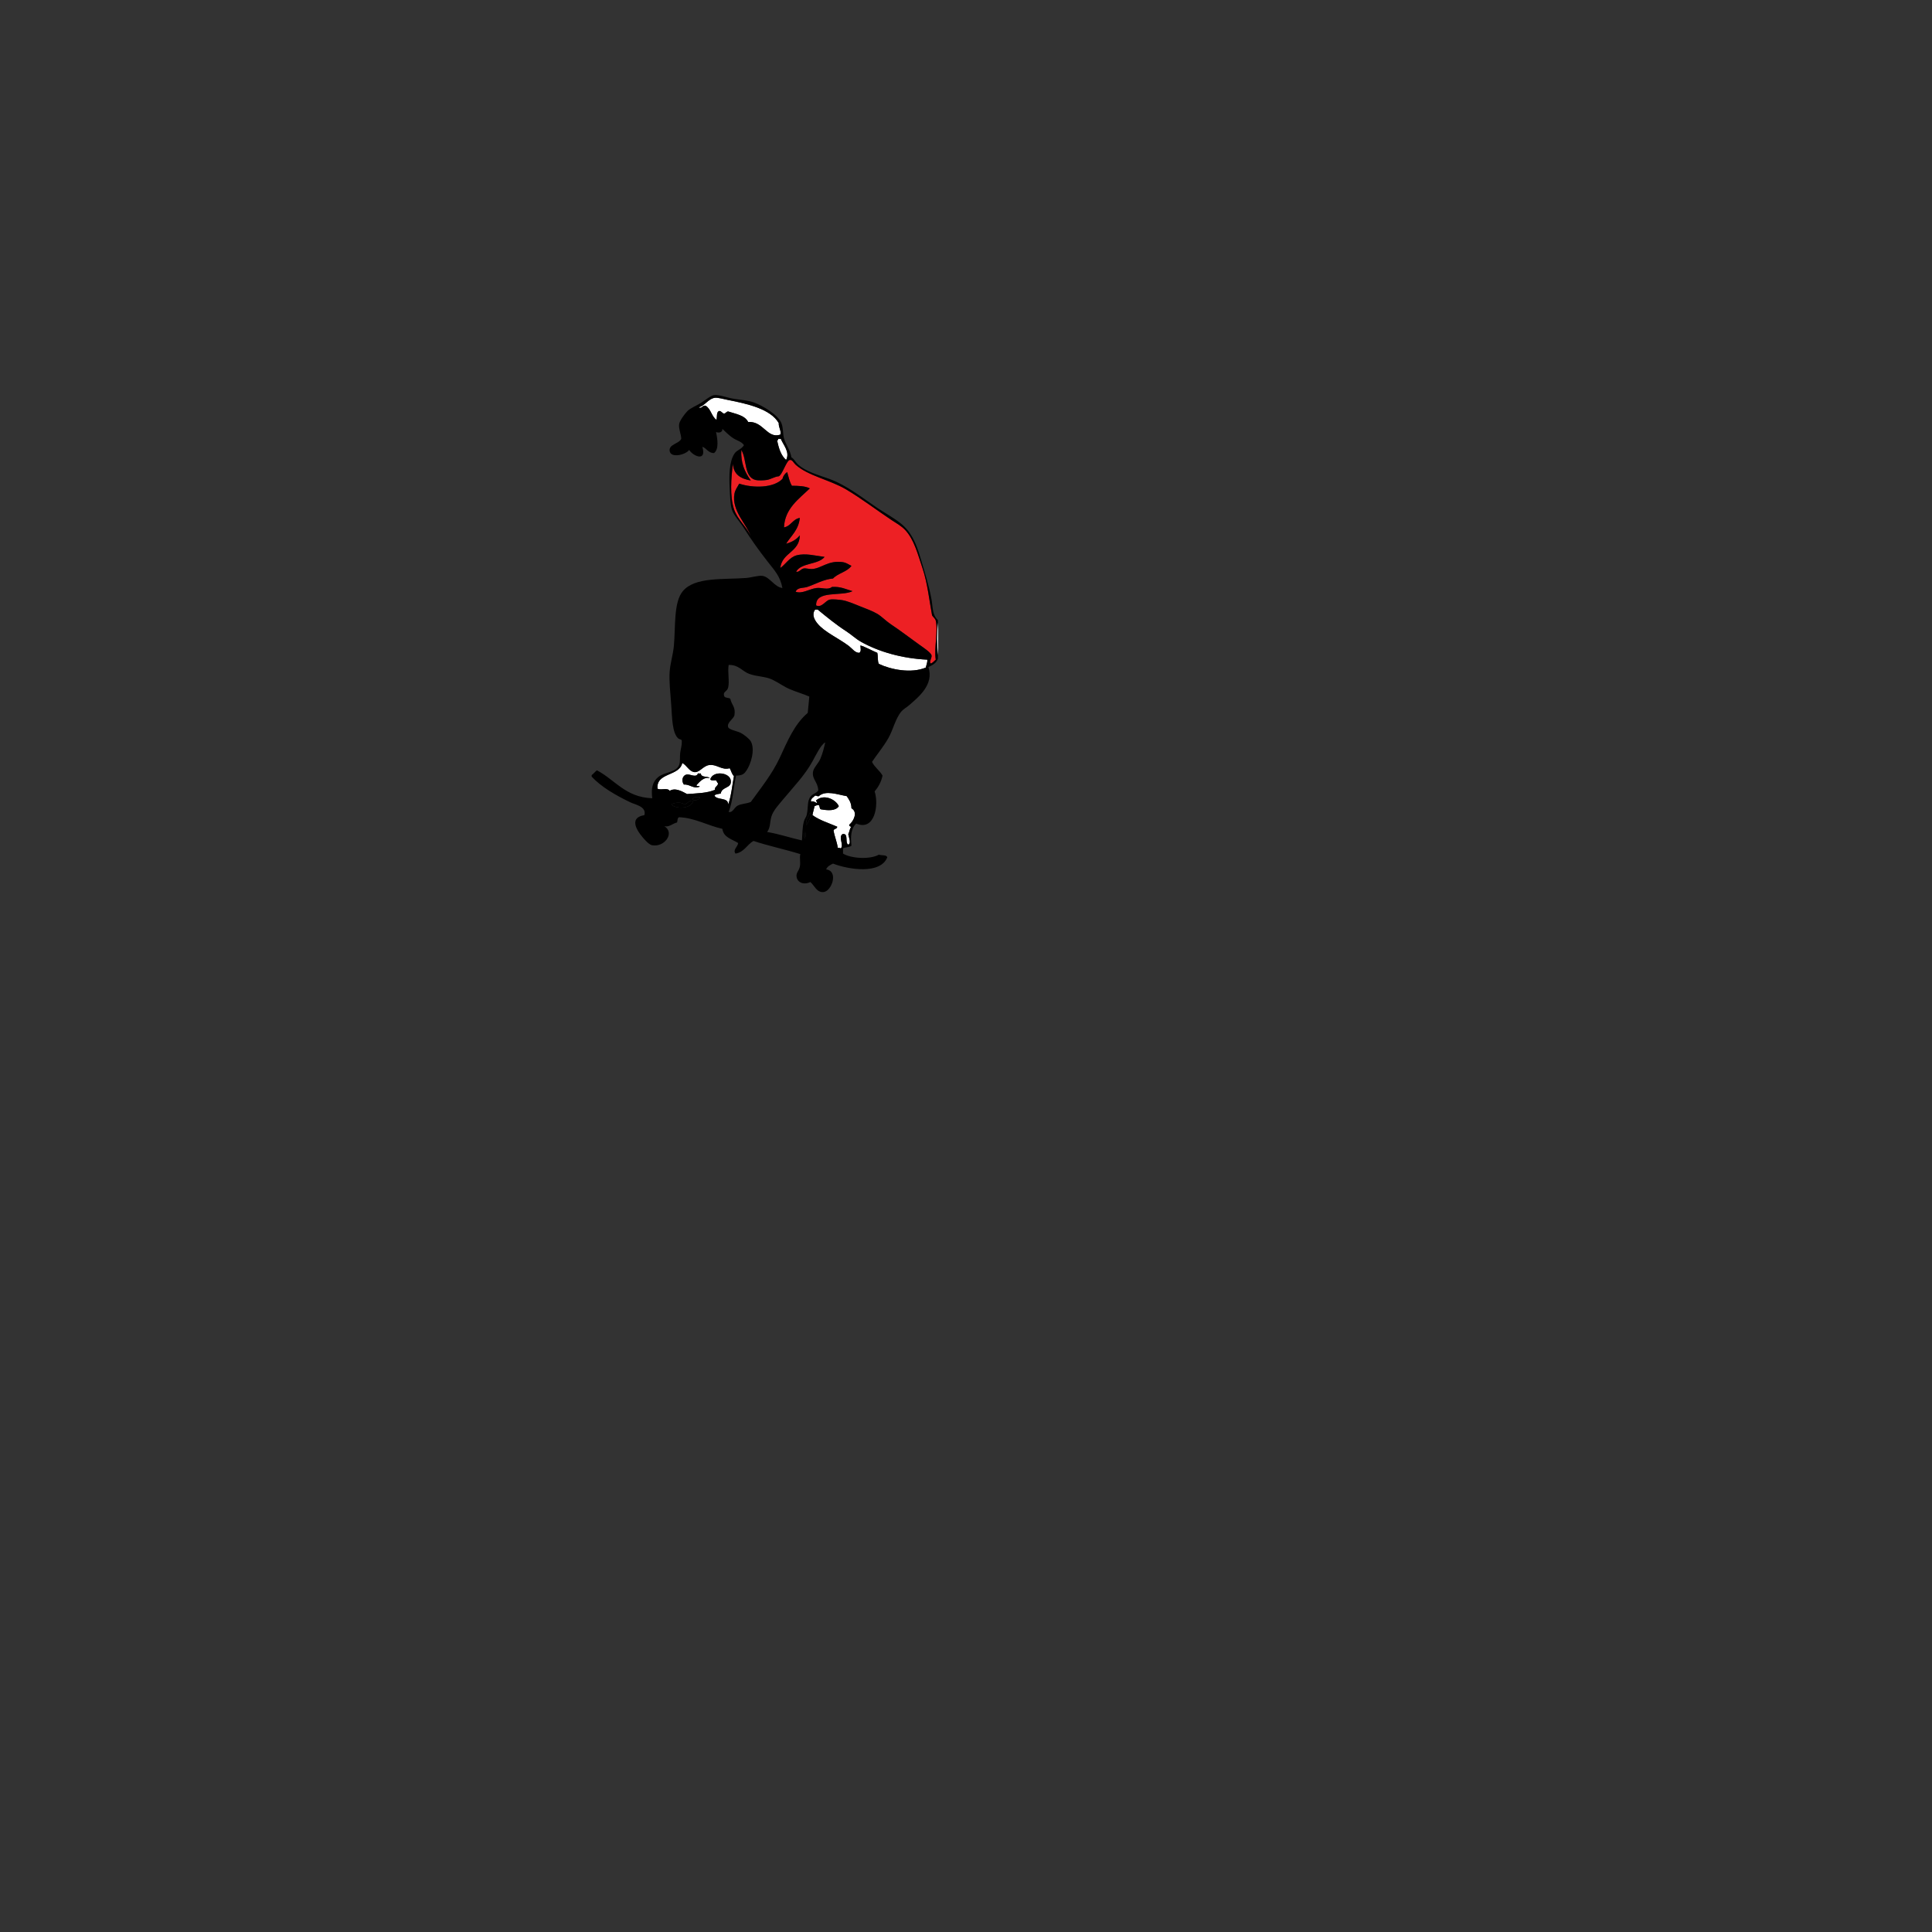<svg xmlns="http://www.w3.org/2000/svg" xmlns:xlink="http://www.w3.org/1999/xlink" width="500" height="500"><rect width="100%" height="100%" fill="#333333" stroke="none"/><svg xmlns="http://www.w3.org/2000/svg" xmlns:xlink="http://www.w3.org/1999/xlink" height="290" width="210" x="148px" y="96px">
<svg y="0" x="0" xmlns="http://www.w3.org/2000/svg" xmlns:xlink="http://www.w3.org/1999/xlink" version="1.0" width="100px" height="140px" viewBox="0 0 360 504" enable-background="new 0 0 360 504" xml:space="preserve"><g>
<g id="Layer_3_x23_ED2024">
	<g>
		<g>
			<path fill="#ED2024" d="M150.017,86.359c-1.677,13.788-2.946,30.173,0.982,42.222c3.191,9.881,12.458,17.307,15.711,25.53     c-3.375-10.76-18.207-23.935-15.22-39.768c0.695-3.703,2.598-5.871,4.418-9.328c13.276,4.357,32.035,4.071,40.259-4.418     c0.736-2.844,2.291-4.889,4.419-6.383c1.309,4.419,2.209,9.247,4.418,12.765c5.688,0.041,12.11,0.123,16.692,2.455     c-10.085,9.737-23.402,18.82-24.057,36.331c6.587-1.248,8.02-7.671,14.729-8.837c-1.084,11.21-8.06,16.508-12.765,24.057     c5.4-1.473,9.758-3.989,12.765-7.855c-0.245,15.956-16.569,15.854-18.165,30.439c4.459-2.966,8.653-10.065,15.22-11.783     c8.489-2.209,17.49,0.45,26.021,1.473c-5.973,7.446-21.643,5.196-26.512,13.747c2.476,0.9,4.337-2.373,6.874-2.946     c2.25-0.491,5.113,0.655,7.854,0.491c8.899-0.471,15.2-8.449,28.967-6.383c2.721,0.409,4.746,1.862,7.855,3.437     c-4.03,5.646-12.561,6.771-17.184,11.783c-8.734,0.737-16.488,5.339-24.057,7.855c-3.724,1.248-8.858,0.123-10.802,4.419     c6.097,2.373,12.581-2.598,19.639-3.437c4.89-0.573,10.372,2.209,14.238-0.982c8.224-0.532,13.153,2.23,19.147,3.928     c-10.29,5.135-34.552-1.187-33.877,13.256c5.135,2.68,8.653-4.582,12.766-5.4c2.803-0.552,8.571,0.102,11.292,0.491     c4.971,0.737,11.537,3.642,17.184,5.892c5.482,2.189,11.169,4.194,15.711,6.874c4.152,2.455,7.937,6.607,12.765,9.819     c9.635,6.423,15.854,11.415,26.021,18.656c4.275,3.068,11.292,7.65,11.783,10.311c0.389,2.25-2.373,5.871-0.981,7.364     c1.411,0.409,3.396-2.332,4.909-3.437c-1.779-10.72,2.373-26.737,0-36.332c-0.553-2.189-2.577-3.334-3.437-4.91     c-2.618-13.91-4.214-29.846-8.838-43.695c-4.521-13.481-7.896-26.921-16.201-35.84c-3.764-4.01-8.285-6.342-12.765-9.329     c-12.908-8.571-28.087-20.088-42.223-28.476c-15.179-9.001-35.656-12.663-47.133-23.075c-1.902-1.719-3.068-4.808-5.4-4.419     c-3.15,0.532-7.159,14.217-10.31,15.22c-3.866,0.287-7.446,2.905-11.292,3.437c-2.762,0.389-7.896,0.634-10.311,0     c-10.965-2.864-7.896-19.209-13.256-27.985c-0.614,11.988,2.884,20.068,8.837,28.476     C157.483,100.494,150.569,96.607,150.017,86.359z"/>
			<path fill="#FFFFFF" d="M341,234.628c-0.818,8.837-0.818,21.112,0,29.949C341,254.594,341,244.611,341,234.628z"/>
		</g>
	</g>
</g>
<g id="Layer_2_x23_FFFFFF">
	<g>
		<g>
			<path fill="#FFFFFF" d="M222.679,401.063c2.577-0.307,2.945,0.205,5.4,1.474c1.187-1.146-0.736-0.9-0.491-2.455     c7.119-6.157,18.104-1.104,21.111,5.4c-2.904,4.685-10.433,4.051-16.692,2.946c-1.514-0.45-0.859-3.069-1.964-3.928     c-1.8-0.164-2.741,0.552-3.928,0.981c-0.593,2.844-1.473,5.421-1.964,8.347c6.506,4.786,15.22,7.385,23.075,10.801     c-0.103,2.188-2.864,1.739-3.437,3.437c0.9,5.81,3.15,10.27,3.928,16.202c1.493-0.348,1.779,0.511,2.945,0.49     c2.864-3.252-2.598-10.474,1.474-13.256c6.157-1.084,1.902,8.244,5.4,9.819c3.068-1.125,0.245-7.303,0-9.819     c1.022-1.923,1.228-4.664,2.454-6.382c-0.04-1.269-2.106-0.512-1.473-2.455c3.866-3.068,8.265-11.66,1.964-15.22     c-0.041-5.196-2.312-8.162-4.419-11.292c-8.673-1.473-19.536-5.81-26.021,0c-1.719,0.409-1.902-0.716-3.437-0.491     C225.093,397.279,222.74,398.016,222.679,401.063z"/>
			<path fill="#FFFFFF" d="M102.884,365.224c-2.721,12.684-24.67,8.694-23.075,24.058c3.887,1.595,9.226-1.289,11.292,1.964     c5.155-3.396,12.09,0.757,16.202,2.945c9.267-0.675,18.35-0.736,26.021-3.928c-0.409-3.048,2.25-2.905,2.945-5.892     c-0.9-0.736-1.166-2.106-1.963-2.945c-2.005-0.103-4.746,0.49-5.401-0.982c2.803-8.366,18.043-6.362,19.147,0.982     c1.166,7.896-8.408,5.523-9.328,12.273c-2.046,0.573-4.848,0.409-5.892,1.964c2.394,4.644,12.929,1.146,12.765,8.347     c2.864-7.753,3.723-17.531,5.4-26.512c-1.964-1.801-2.557-4.972-3.928-7.364c-7.61,2.147-11.619-3.867-19.147-2.946     c-6.014,0.757-9.206,7.896-14.729,6.383C109.042,372.445,107.017,367.535,102.884,365.224z M104.357,385.354     c-2.741-3.765-1.084-8.592,2.455-9.328c3.519-0.717,9.369,3.743,10.801-1.474c-0.082,1.064,1.739,0.226,2.455,0.491     c0.593,4.357,6.853,2.005,8.347,4.419c-4.971-1.678-9.308,3.109-12.274,6.382c-0.246,1.719,2.659,0.287,2.945,1.474     C113.051,389.69,110.085,384.903,104.357,385.354z"/>
			<path fill="#FFFFFF" d="M192.239,63.284c0.021,0.838-0.368,1.268-0.982,1.473c1.474,7.364,3.601,14.074,8.347,18.166     c3.846-7.303-2.639-13.911-4.909-19.638C193.876,63.284,193.058,63.284,192.239,63.284z"/>
			<path fill="#FFFFFF" d="M118.104,33.826c2.68,2.025,3.499-2.025,6.383-1.473c5.073,2.782,5.584,10.126,10.31,13.256     c0.573-3.007-0.246-7.426,2.455-8.346c2.168,0.123,2.578,2.005,4.419,2.455c1.841-0.102,2.066-1.841,3.928-1.964     c7.139,2.353,15.485,3.499,18.656,9.819c14.197-1.023,17.532,15.854,29.949,11.783c1.166-3.396-1.719-6.71-1.473-10.801     c-7.569-13.113-28.906-17.92-47.624-21.602c-3.334-0.655-9.165-2.291-11.783-1.964C127.003,25.807,123.443,32.987,118.104,33.826     z"/>
			<path fill="#FFFFFF" d="M226.606,222.354c-3.416,4.746-0.512,9.737,2.455,13.256c6.464,7.753,19.863,13.686,28.966,20.62     c3.273,2.517,5.831,6.526,9.819,6.383c2.005-1.616,1.085-3.784,0.982-6.873c4.357,1.206,10.597,4.786,15.711,6.873     c0.838,3.089,0.061,7.794,1.473,10.311c11.026,5.298,30.092,9.164,43.695,3.437c0.634-2.599,1.678-4.951,1.473-7.364     c-23.668-1.105-45.373-7.405-61.86-16.693c-4.604-2.578-8.94-6.689-13.747-9.819c-9.287-5.994-18.268-13.338-26.512-20.129     C228.243,222.354,227.425,222.354,226.606,222.354z"/>
			<path fill="#FFFFFF" d="M341,234.628c-0.818,8.837-0.818,21.112,0,29.949C341,254.594,341,244.611,341,234.628z"/>
		</g>
	</g>
</g>
<g id="Layer_1__x23_000000">
	<g>
		<g>
			<path d="M18.439,376.516c0,0.491,0,0.982,0,1.473c8.776,9.41,22.175,17.327,36.331,24.058     c4.459,2.127,14.974,3.784,12.765,11.783c-16.304,2.803-5.216,16.999,0.982,23.565c2.435,2.599,4.685,4.174,5.892,4.419     c11.763,2.455,21.868-11.292,11.783-17.675c4.603,1.146,7.63-2.577,11.783-3.437c0.634-1.637,0.123-4.439,1.964-4.909     c14.544,0.572,26.553,7.753,40.258,10.801c1.125,8.203,9.062,9.594,14.729,13.256c-0.327,3.498-5.278,6.301-2.455,9.819     c8.122-1.371,10.638-8.326,16.693-11.783c14.054,4.623,29.458,7.855,43.695,12.274c-0.961,3.723,0.409,7.486-0.491,11.782     c-0.899,4.215-3.805,5.605-2.945,9.819c0.961,4.787,6.505,7.405,12.765,4.419c3.989,3.334,5.871,9.922,12.274,9.328     c7.609-0.695,14.278-19.577,2.454-21.111c1.085-2.844,3.724-4.111,6.383-5.4c14.586,5.605,44.248,10.249,50.569-5.892     c-0.9-2.536-5.401-1.473-7.855-2.455c-8.183,4.746-25.96,3.621-33.386-0.981c0-1.637,0-3.273,0-4.91     c2.312-1.104,5.953-0.899,7.855-2.454c-0.88-8.061-0.695-15.67,4.419-20.62c17.266,7.405,21.315-17.204,17.184-29.949     c3.354-3.989,6.096-8.633,7.364-14.729c-2.721-4.808-7.364-7.691-9.819-12.765c4.808-7.242,10.352-13.624,15.22-22.094     c4.337-7.548,6.607-18.432,12.274-25.039c1.759-2.045,4.889-3.702,7.364-5.892c8.407-7.405,23.116-18.901,17.675-35.349     c3.784-1.779,7.527-3.58,8.837-7.855c0-1.146,0-2.291,0-3.437c-0.818-8.837-0.818-21.111,0-29.949c0-0.818,0-1.636,0-2.455     c-5.4-4.951-4.685-12.561-5.892-19.147c-2.557-13.747-6.566-26.021-10.311-38.786c-4.091-13.91-8.632-24.405-18.656-32.403     c-6.464-5.134-14.463-9.43-21.602-14.238c-13.727-9.226-28.271-21.029-44.678-27.002c-9.758-3.539-22.175-6.771-29.458-13.747     c-2.106-2.005-3.416-4.93-5.892-6.382c-1.043-6.771-5.093-11.374-6.873-17.675c-1.207-4.234-0.512-9.471-2.455-14.238     c-3.19-7.753-17.224-16.14-25.53-19.147c-5.584-2.005-11.865-2.394-18.656-3.437c-6.301-0.961-13.849-4.071-18.656-3.437     c-2.966,0.389-8.694,5.155-12.274,7.365c-3.784,2.353-9.574,4.725-12.274,7.364c-2.639,2.598-7.426,9.165-7.855,12.274     c-0.614,4.398,1.943,9.696,1.963,13.747c-2.107,4.582-11.783,5.032-10.801,11.292c1.084,7.119,15.179,3.457,18.166-0.982     c4.03,6.137,16.508,11.149,12.274-2.946c4.153,1.412,5.339,5.789,10.801,5.892c4.909-3.375,3.314-13.46,1.964-19.639     c2.577,1.125,6.28,0.409,5.891-2.946c2.844,2.476,6.096,6.158,10.311,8.837c3.334,2.127,7.773,3.069,9.819,6.383     c-2.557,4.152-6.464,4.275-8.837,7.855c-5.012,7.508-5.094,20.764-4.419,33.385c0.327,6.199,0.512,13.911,1.964,18.657     c1.616,5.319,7.221,11.067,10.801,16.692c7.323,11.558,14.258,21.254,22.584,31.913c6.219,7.978,11.64,13.419,13.747,24.548     c-7.201-0.655-11.783-10.372-18.657-11.292c-3.907-0.511-10.392,1.596-15.22,1.964c-20.968,1.637-47.685-1.207-58.915,12.274     c-8.714,10.453-6.689,33.181-8.346,51.06c-0.757,8.081-3.396,16.243-3.928,24.058c-0.593,8.571,0.634,19.74,1.473,30.93     c0.818,11.047,0.757,26.737,6.874,31.422c0.736,0.573,3.375,0.532,2.946,2.455c0.143,4.091-1.023,7.262-1.473,10.801     c-0.491,3.662,0.246,8.183-0.981,11.292c-2.782,7.058-13.993,6.465-19.639,11.292c-5.094,4.337-6.587,10.311-5.4,19.639     c-24.998-0.859-34.592-17.143-51.551-26.021C21.508,373.386,20.301,375.268,18.439,376.516z M79.81,389.281     c-1.596-15.363,20.354-11.374,23.075-24.058c4.132,2.312,6.158,7.222,10.311,8.347c5.523,1.514,8.714-5.626,14.729-6.383     c7.528-0.921,11.538,5.094,19.147,2.946c1.371,2.393,1.964,5.563,3.928,7.364c-1.677,8.98-2.537,18.759-5.4,26.512     c0.164-7.201-10.372-3.703-12.765-8.347c1.043-1.555,3.846-1.391,5.892-1.964c0.92-6.75,10.494-4.378,9.328-12.273     c-1.104-7.345-16.345-9.349-19.147-0.982c0.655,1.473,3.396,0.88,5.401,0.982c0.797,0.839,1.063,2.209,1.963,2.945     c-0.695,2.986-3.354,2.844-2.945,5.892c-7.671,3.191-16.754,3.253-26.021,3.928c-4.112-2.188-11.047-6.342-16.202-2.945     C89.035,387.992,83.696,390.876,79.81,389.281z M93.065,404.501c0-0.328,0-0.655,0-0.982c3.273-1.616,9.696-1.923,11.783,0.491     c3.109-0.859,4.644-4.623,8.347-3.437C111.231,407.364,99.243,408.633,93.065,404.501z M112.704,399.591     c-0.757-3.642,5.667-2.332,6.874-2.455C118.922,399.407,115.077,400.675,112.704,399.591z M124.487,32.353     c-2.884-0.552-3.703,3.498-6.383,1.473c5.339-0.839,8.899-8.019,15.22-8.837c2.618-0.327,8.448,1.309,11.783,1.964     c18.718,3.682,40.054,8.489,47.624,21.602c-0.246,4.091,2.639,7.405,1.473,10.801c-12.417,4.071-15.752-12.806-29.949-11.783     c-3.171-6.321-11.517-7.467-18.656-9.819c-1.862,0.123-2.087,1.862-3.928,1.964c-1.841-0.45-2.25-2.332-4.419-2.455     c-2.7,0.92-1.882,5.339-2.455,8.346C130.071,42.479,129.56,35.135,124.487,32.353z M141.67,301.89     c-0.716-2.986,3.068-3.375,3.928-6.873c1.432-5.933-0.655-14.381,0.491-21.111c9.185-0.307,12.745,5.974,19.147,8.347     c6.853,2.557,14.893,2.209,21.603,5.4c5.687,2.721,10.597,6.484,16.201,8.837c6.178,2.618,12.213,4.275,18.166,6.874     c-0.368,5.195-1.023,10.105-1.474,15.22c-12.56,10.739-18.86,26.348-26.021,41.731c-7.221,15.485-17.797,28.435-27.002,41.24     c-4.173,1.76-8.592,1.514-12.274,3.437c-3.211,1.678-4.5,6.792-8.346,5.892c3.805-9.758,4.48-22.666,6.874-33.876     c6.382-0.062,7.814-1.984,9.819-4.909c3.907-5.708,8.183-19.25,3.928-27.003c-1.31-2.332-6.239-6.26-9.329-7.855     c-3.559-1.821-10.985-2.905-11.783-5.4c-1.432-4.419,5.359-7.692,5.892-11.292c1.146-7.794-2.496-8.879-3.928-15.22     C145.598,304.181,141.67,304.999,141.67,301.89z M150.999,128.581c-3.928-12.049-2.659-28.435-0.982-42.222     c0.552,10.249,7.467,14.135,16.693,15.71c-5.953-8.408-9.451-16.488-8.837-28.476c5.359,8.776,2.291,25.121,13.256,27.985     c2.414,0.634,7.548,0.389,10.311,0c3.846-0.532,7.426-3.15,11.292-3.437c3.15-1.002,7.159-14.688,10.31-15.22     c2.332-0.389,3.498,2.7,5.4,4.419c11.477,10.412,31.954,14.074,47.133,23.075c14.136,8.387,29.314,19.904,42.223,28.476     c4.479,2.987,9.001,5.319,12.765,9.329c8.306,8.919,11.681,22.359,16.201,35.84c4.624,13.849,6.22,29.785,8.838,43.695     c0.859,1.575,2.884,2.721,3.437,4.91c2.373,9.594-1.779,25.612,0,36.332c-1.514,1.104-3.498,3.846-4.909,3.437     c-1.392-1.493,1.37-5.114,0.981-7.364c-0.491-2.66-7.508-7.242-11.783-10.311c-10.167-7.242-16.386-12.233-26.021-18.656     c-4.828-3.212-8.612-7.365-12.765-9.819c-4.542-2.68-10.229-4.685-15.711-6.874c-5.646-2.25-12.213-5.155-17.184-5.892     c-2.721-0.389-8.489-1.043-11.292-0.491c-4.112,0.818-7.631,8.08-12.766,5.4c-0.675-14.442,23.587-8.121,33.877-13.256     c-5.994-1.698-10.924-4.459-19.147-3.928c-3.866,3.191-9.349,0.409-14.238,0.982c-7.058,0.839-13.542,5.81-19.639,3.437     c1.943-4.296,7.078-3.171,10.802-4.419c7.568-2.516,15.322-7.119,24.057-7.855c4.623-5.012,13.153-6.137,17.184-11.783     c-3.109-1.575-5.135-3.028-7.855-3.437c-13.767-2.066-20.067,5.912-28.967,6.383c-2.741,0.164-5.604-0.982-7.854-0.491     c-2.537,0.573-4.398,3.846-6.874,2.946c4.869-8.551,20.539-6.301,26.512-13.747c-8.53-1.022-17.531-3.682-26.021-1.473     c-6.566,1.718-10.761,8.817-15.22,11.783c1.596-14.586,17.92-14.483,18.165-30.439c-3.007,3.866-7.364,6.382-12.765,7.855     c4.705-7.548,11.681-12.847,12.765-24.057c-6.709,1.166-8.142,7.589-14.729,8.837c0.654-17.511,13.972-26.594,24.057-36.331     c-4.582-2.332-11.005-2.414-16.692-2.455c-2.209-3.519-3.109-8.346-4.418-12.765c-2.128,1.494-3.683,3.539-4.419,6.383     c-8.224,8.489-26.982,8.776-40.259,4.418c-1.821,3.457-3.723,5.625-4.418,9.328c-2.987,15.833,11.844,29.008,15.22,39.768     C163.457,145.888,154.19,138.462,150.999,128.581z M181.929,429.539c3.232-4.418,2.353-8.693,3.928-14.237     c1.657-5.892,7.61-12.049,12.274-17.675c9.41-11.333,18.718-20.743,26.021-33.876c3.13-5.605,7.446-14.975,11.783-17.675     c-0.082,0.062,0.062,0.43,0,0.491c-1.248,5.38-2.271,9.594-4.419,14.729c-1.923,4.562-6.32,8.285-6.873,12.274     c-0.982,6.976,4.623,9.349,4.909,17.184c-1.596,2.741-4.786,2.945-6.873,5.4c-3.825,4.5-2.188,10.412-3.928,17.675     c-0.43,1.779-1.943,3.58-2.455,5.4c-1.8,6.26-1.432,12.888-1.964,18.165C203.327,434.981,193.426,431.463,181.929,429.539z      M191.257,64.756c0.614-0.205,1.003-0.634,0.982-1.473c0.818,0,1.637,0,2.455,0c2.271,5.728,8.755,12.335,4.909,19.638     C194.857,78.831,192.73,72.121,191.257,64.756z M216.787,435.431c-0.695-1.636-0.798-4.827,0.491-5.892     C218.056,430.808,218.178,434.817,216.787,435.431z M218.26,423.157c-0.368-5.748,2.312-8.47,3.928-12.274     c-0.572,2.046,1.023,1.923,0.982,3.437C221.288,417.04,220.612,420.928,218.26,423.157z M228.079,402.537     c-2.455-1.269-2.823-1.78-5.4-1.474c0.062-3.048,2.414-3.784,3.928-5.4c1.534-0.225,1.718,0.9,3.437,0.491     c6.484-5.81,17.348-1.473,26.021,0c2.107,3.13,4.378,6.096,4.419,11.292c6.301,3.56,1.902,12.151-1.964,15.22     c-0.634,1.943,1.433,1.187,1.473,2.455c-1.227,1.718-1.432,4.459-2.454,6.382c0.245,2.517,3.068,8.694,0,9.819     c-3.498-1.575,0.757-10.903-5.4-9.819c-4.071,2.782,1.391,10.004-1.474,13.256c-1.166,0.021-1.452-0.838-2.945-0.49     c-0.777-5.933-3.027-10.393-3.928-16.202c0.572-1.697,3.334-1.248,3.437-3.437c-7.855-3.416-16.569-6.015-23.075-10.801     c0.491-2.926,1.371-5.503,1.964-8.347c1.187-0.43,2.128-1.146,3.928-0.981c1.104,0.858,0.45,3.478,1.964,3.928     c6.26,1.104,13.788,1.738,16.692-2.946c-3.007-6.505-13.992-11.558-21.111-5.4C227.343,401.637,229.266,401.392,228.079,402.537z      M229.062,235.61c-2.967-3.519-5.871-8.51-2.455-13.256c0.818,0,1.637,0,2.455,0c8.244,6.792,17.225,14.136,26.512,20.129     c4.807,3.13,9.144,7.242,13.747,9.819c16.487,9.288,38.192,15.587,61.86,16.693c0.205,2.413-0.839,4.766-1.473,7.364     c-13.604,5.728-32.669,1.861-43.695-3.437c-1.412-2.517-0.635-7.222-1.473-10.311c-5.114-2.087-11.354-5.667-15.711-6.873     c0.103,3.089,1.022,5.257-0.982,6.873c-3.988,0.144-6.546-3.866-9.819-6.383C248.925,249.296,235.525,243.363,229.062,235.61z"/>
			<path d="M93.065,403.519c0,0.327,0,0.654,0,0.982c6.178,4.132,18.166,2.863,20.129-3.928c-3.703-1.187-5.237,2.577-8.347,3.437     C102.762,401.596,96.338,401.902,93.065,403.519z"/>
			<path d="M106.812,376.025c-3.539,0.736-5.196,5.563-2.455,9.328c5.728-0.45,8.694,4.337,14.729,1.964     c-0.286-1.187-3.191,0.245-2.945-1.474c2.966-3.272,7.303-8.06,12.274-6.382c-1.494-2.414-7.753-0.062-8.347-4.419     c-0.716-0.266-2.537,0.573-2.455-0.491C116.181,379.769,110.331,375.309,106.812,376.025z"/>
			<path d="M119.577,397.136c-1.207,0.123-7.63-1.187-6.874,2.455C115.077,400.675,118.922,399.407,119.577,397.136z"/>
			<path d="M217.278,429.539c-1.289,1.064-1.187,4.256-0.491,5.892C218.178,434.817,218.056,430.808,217.278,429.539z"/>
			<path d="M222.188,410.883c-1.616,3.805-4.296,6.526-3.928,12.274c2.353-2.229,3.028-6.117,4.91-8.838     C223.211,412.806,221.615,412.929,222.188,410.883z"/>
			<path fill="#FFFFFF" d="M341,234.628c-0.818,8.837-0.818,21.112,0,29.949C341,254.594,341,244.611,341,234.628z"/>
		</g>
	</g>
</g>
</g></svg>
</svg></svg>